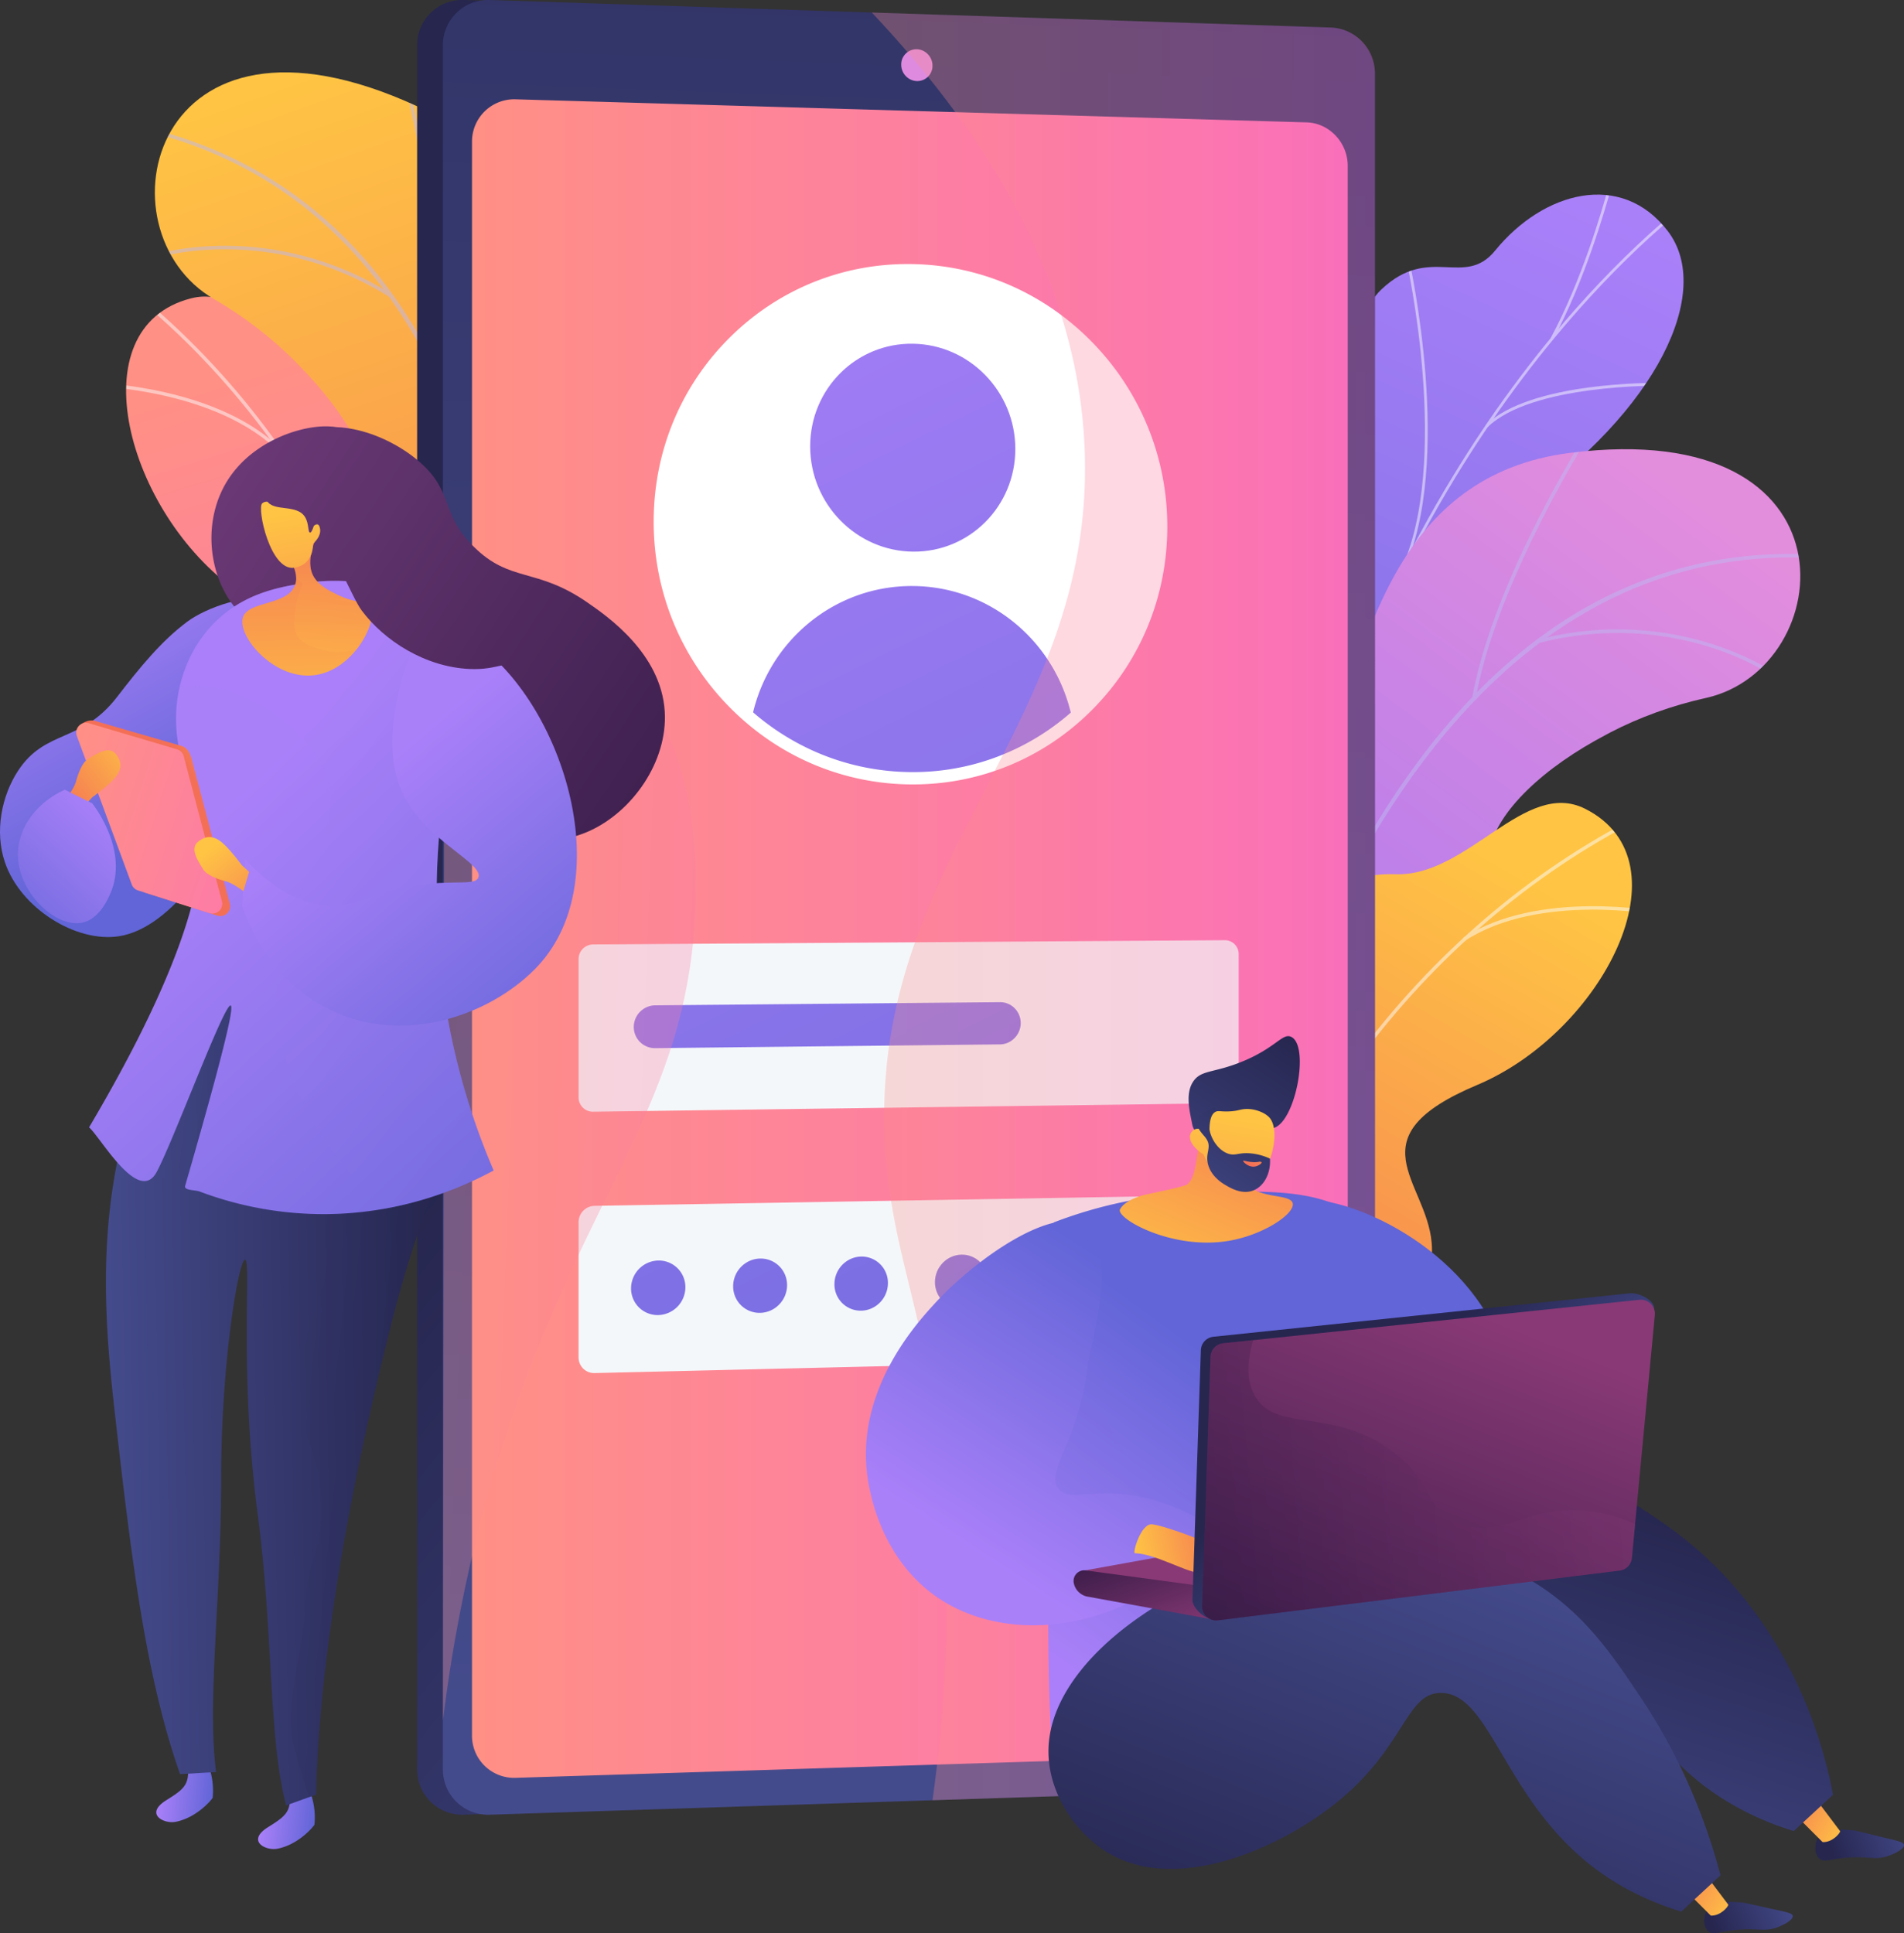 <svg xmlns="http://www.w3.org/2000/svg" xmlns:xlink="http://www.w3.org/1999/xlink" viewBox="0 0 2872 2915.94"><rect x="0" y="0" width="2872" height="2915.94" fill="#333333" stroke="none"/><defs><style>.cls-1{fill:none;}.cls-2{isolation:isolate;}.cls-3{fill:url(#linear-gradient);}.cls-4{clip-path:url(#clip-path);}.cls-5{opacity:0.5;mix-blend-mode:soft-light;}.cls-6{fill:#fcfdfe;}.cls-7{clip-path:url(#clip-path-2);}.cls-8{fill:url(#linear-gradient-2);}.cls-9{fill:#beb8f2;}.cls-10{fill:url(#linear-gradient-3);}.cls-11{clip-path:url(#clip-path-3);}.cls-12{clip-path:url(#clip-path-4);}.cls-13{fill:url(#linear-gradient-4);}.cls-14{fill:url(#linear-gradient-5);}.cls-15{clip-path:url(#clip-path-5);}.cls-16{fill:url(#linear-gradient-6);}.cls-17{fill:url(#linear-gradient-7);}.cls-18{fill:url(#linear-gradient-8);}.cls-19{fill:#de8bdf;}.cls-20{fill:#f4f7fa;}.cls-21{fill:#fff;}.cls-22{fill:url(#linear-gradient-9);}.cls-23{fill:url(#linear-gradient-10);}.cls-24{fill:url(#linear-gradient-11);}.cls-25{fill:url(#linear-gradient-12);}.cls-26{fill:url(#linear-gradient-13);}.cls-27{fill:url(#linear-gradient-14);}.cls-28{fill:url(#linear-gradient-15);}.cls-29{fill:url(#linear-gradient-16);}.cls-30,.cls-31,.cls-38,.cls-47,.cls-61{opacity:0.3;}.cls-30,.cls-31,.cls-38,.cls-47,.cls-57,.cls-61,.cls-63{mix-blend-mode:multiply;}.cls-30{fill:url(#linear-gradient-17);}.cls-31{fill:url(#linear-gradient-18);}.cls-32{fill:url(#linear-gradient-19);}.cls-33{fill:url(#linear-gradient-20);}.cls-34{fill:url(#linear-gradient-21);}.cls-35{fill:url(#linear-gradient-22);}.cls-36{fill:url(#linear-gradient-23);}.cls-37{fill:url(#linear-gradient-24);}.cls-38{fill:url(#linear-gradient-25);}.cls-39{fill:url(#linear-gradient-26);}.cls-40{fill:url(#linear-gradient-27);}.cls-41{fill:url(#linear-gradient-28);}.cls-42{fill:url(#linear-gradient-29);}.cls-43{fill:url(#linear-gradient-30);}.cls-44{fill:url(#linear-gradient-31);}.cls-45{fill:url(#linear-gradient-32);}.cls-46{fill:url(#linear-gradient-33);}.cls-47{fill:url(#linear-gradient-34);}.cls-48{fill:url(#linear-gradient-35);}.cls-49{fill:url(#linear-gradient-36);}.cls-50{fill:url(#linear-gradient-37);}.cls-51{fill:url(#linear-gradient-38);}.cls-52{fill:url(#linear-gradient-39);}.cls-53{fill:url(#linear-gradient-40);}.cls-54{fill:url(#linear-gradient-41);}.cls-55{fill:url(#linear-gradient-42);}.cls-56{fill:url(#linear-gradient-43);}.cls-57{opacity:0.25;fill:url(#linear-gradient-44);}.cls-58{fill:url(#linear-gradient-45);}.cls-59{fill:url(#linear-gradient-46);}.cls-60{fill:url(#linear-gradient-47);}.cls-61{fill:url(#linear-gradient-48);}.cls-62{fill:url(#linear-gradient-49);}.cls-63{opacity:0.4;fill:url(#linear-gradient-50);}.cls-64{fill:url(#linear-gradient-51);}.cls-65{fill:url(#linear-gradient-52);}.cls-66{fill:url(#linear-gradient-53);}.cls-67{fill:url(#linear-gradient-54);}.cls-68{fill:url(#linear-gradient-55);}.cls-69{fill:url(#linear-gradient-56);}.cls-70{fill:url(#linear-gradient-57);}.cls-71{fill:url(#linear-gradient-58);}.cls-72{fill:url(#linear-gradient-59);}</style><linearGradient id="linear-gradient" x1="3743.24" y1="-832.13" x2="4283.71" y2="57.62" gradientTransform="matrix(0.97, 0.24, -0.24, 0.97, -3421.17, 454.13)" gradientUnits="userSpaceOnUse"><stop offset="0" stop-color="#ff9085"/><stop offset="1" stop-color="#fb6fbb"/></linearGradient><clipPath id="clip-path"><path class="cls-1" d="M531.72,1466.16l232,56.56c21.52-29.54,53.55-85.91,8.66-112.68-62.41-37.21-34.11-156.34-5-193.67,36-46.21,117.66-155.52,22.08-214.57-79.57-49.16-141-64.62-118.94-177.47S649.25,626.7,546.61,607.86C438.61,588,387.15,424.63,288.18,450c-172.46,44.18-96.92,324.17,69.61,441.76s44,157.37,16,247.22c-38.16,122.67,136.69,138.5,168.78,198.56C567.74,1384.61,548,1435.84,531.72,1466.16Z"/></clipPath><clipPath id="clip-path-2"><path class="cls-1" d="M863.9,1645.35l-256.56-.87S559.5,1512.71,622.68,1420C751.61,1231,577,1131.26,510.14,1078.55,409.28,999.07,355.07,885,503.93,836s.22-280-181.16-384.89C145.27,348.45,225.31-26.3,629.88,160.59c241.6,111.61,202.83,368,214,502.18S1054.54,808.7,985.72,972.29C926.94,1112,815.8,1213.7,900,1310.2S992.63,1514.59,863.9,1645.35Z"/></clipPath><linearGradient id="linear-gradient-2" x1="-6259.14" y1="163.8" x2="-6769.89" y2="1615.41" gradientTransform="matrix(-1, 0, 0, 1, -5843.64, -34.49)" gradientUnits="userSpaceOnUse"><stop offset="0" stop-color="#ffc444"/><stop offset="1" stop-color="#f36f56"/></linearGradient><linearGradient id="linear-gradient-3" x1="-10666.85" y1="-205.13" x2="-10030.47" y2="1467.02" gradientTransform="matrix(-1, -0.07, -0.07, 1, -8256.79, -227.98)" gradientUnits="userSpaceOnUse"><stop offset="0" stop-color="#aa80f9"/><stop offset="1" stop-color="#6165d7"/></linearGradient><clipPath id="clip-path-3"><path class="cls-1" d="M1968.31,1712.27l-205.21-52.86s-52.85-153.72,23-194.7,46.81-188.59,40.45-269.11C1809.3,977.16,2045.37,997,2045.63,714.52c.07-75.13-24.91-218.43,38.43-278.28,72.17-68.17,124.85-1.29,171.25-58.31,72.53-89.11,190.22-121.07,260.37-29.37,69.24,90.51-14.89,270.68-224,415.49-138.27,120.88-140.43,157.07-129.55,245.2,7.62,61.72,66.5,222.53-17.28,286.74S1997,1429.59,2029.27,1499.3C2078.39,1605.38,1968.31,1712.27,1968.31,1712.27Z"/></clipPath><clipPath id="clip-path-4"><path class="cls-1" d="M1696.07,2027.61l244.81,76.74s85.45-111.14,53.24-218.58c-65.73-219.19,130.83-261.46,210.52-291.48C2324.8,1549,2411,1456.71,2283.89,1365s84.45-267,289.05-312.11c200.22-44.18,237.22-425.58-204.91-369.76-264,33.34-304.61,289.49-355.85,414s-244.88,75.41-228.74,252.16c13.78,151,89,281.48-20.48,348S1612.9,1864.05,1696.07,2027.61Z"/></clipPath><linearGradient id="linear-gradient-4" x1="5215.1" y1="-1291.13" x2="4704.34" y2="160.51" gradientTransform="matrix(0.95, 0.3, -0.3, 0.95, -2786.48, 410.71)" gradientUnits="userSpaceOnUse"><stop offset="0" stop-color="#e38ddd"/><stop offset="1" stop-color="#9571f6"/></linearGradient><linearGradient id="linear-gradient-5" x1="-7663.66" y1="1216.38" x2="-7123.19" y2="2106.14" gradientTransform="matrix(-1, 0.02, 0.02, 1, -5436.99, 231.8)" xlink:href="#linear-gradient-2"/><clipPath id="clip-path-5"><path class="cls-1" d="M1935,2160.12l-238.69,5.42c-14.67-33.48-33.84-95.41,15.75-111.91,68.94-22.94,66.89-145.37,46.49-188.08-25.24-52.86-81.5-177.16,24.53-214.3,88.27-30.92,151.55-32.83,154.28-147.78s63.19-188.45,167.47-184.81c109.74,3.84,195.1-144.7,286.31-98.67,158.94,80.19,25,337.41-162.88,416.48s-76.74,144.26-68.74,238c10.92,128-163.24,105.9-207.49,157.67C1917.34,2072.74,1925.67,2127,1935,2160.12Z"/></clipPath><linearGradient id="linear-gradient-6" x1="2328.39" y1="2248.8" x2="1125.77" y2="1222.91" gradientUnits="userSpaceOnUse"><stop offset="0" stop-color="#444b8c"/><stop offset="1" stop-color="#26264f"/></linearGradient><linearGradient id="linear-gradient-7" x1="-6032.33" y1="7467.26" x2="-1600.66" y2="7632.11" gradientTransform="translate(-6143.13 -3424.95) rotate(-90)" xlink:href="#linear-gradient-6"/><linearGradient id="linear-gradient-8" x1="711.96" y1="1415.71" x2="2032.9" y2="1415.71" gradientTransform="matrix(1, 0, 0, 1, 0, 0)" xlink:href="#linear-gradient"/><linearGradient id="linear-gradient-9" x1="1127.01" y1="164.55" x2="2284.66" y2="2531.69" gradientTransform="matrix(1, 0, 0, 1, 0, 0)" xlink:href="#linear-gradient-3"/><linearGradient id="linear-gradient-10" x1="968.2" y1="242.22" x2="2125.85" y2="2609.36" gradientTransform="matrix(1, 0, 0, 1, 0, 0)" xlink:href="#linear-gradient-3"/><linearGradient id="linear-gradient-11" x1="679.27" y1="383.52" x2="1836.92" y2="2750.66" gradientTransform="matrix(1, 0, 0, 1, 0, 0)" xlink:href="#linear-gradient-3"/><linearGradient id="linear-gradient-12" x1="317.08" y1="560.65" x2="1474.73" y2="2927.79" gradientTransform="matrix(1, 0, 0, 1, 0, 0)" xlink:href="#linear-gradient-3"/><linearGradient id="linear-gradient-13" x1="442.36" y1="499.38" x2="1600.01" y2="2866.52" gradientTransform="matrix(1, 0, 0, 1, 0, 0)" xlink:href="#linear-gradient-3"/><linearGradient id="linear-gradient-14" x1="566.63" y1="438.61" x2="1724.28" y2="2805.74" gradientTransform="matrix(1, 0, 0, 1, 0, 0)" xlink:href="#linear-gradient-3"/><linearGradient id="linear-gradient-15" x1="689.9" y1="378.33" x2="1847.55" y2="2745.47" gradientTransform="matrix(1, 0, 0, 1, 0, 0)" xlink:href="#linear-gradient-3"/><linearGradient id="linear-gradient-16" x1="812.18" y1="318.52" x2="1969.83" y2="2685.66" gradientTransform="matrix(1, 0, 0, 1, 0, 0)" xlink:href="#linear-gradient-3"/><linearGradient id="linear-gradient-17" x1="1314.99" y1="1367.14" x2="2073.98" y2="1367.14" gradientTransform="matrix(1, 0, 0, 1, 0, 0)" xlink:href="#linear-gradient"/><linearGradient id="linear-gradient-18" x1="659.24" y1="1693.74" x2="1305.27" y2="1717.77" gradientTransform="matrix(1, 0, 0, 1, 0, 0)" xlink:href="#linear-gradient"/><linearGradient id="linear-gradient-19" x1="1974.96" y1="2249.73" x2="2053.24" y2="2150.61" gradientTransform="translate(9.56 -106.06) rotate(-2.14)" xlink:href="#linear-gradient-3"/><linearGradient id="linear-gradient-20" x1="-9081.48" y1="4978.62" x2="-8952.71" y2="4978.62" gradientTransform="matrix(-0.94, 0.35, 0.35, 0.94, -7386.13, 1268.4)" xlink:href="#linear-gradient-6"/><linearGradient id="linear-gradient-21" x1="-8150.52" y1="5968.59" x2="-8096.22" y2="5856.2" gradientTransform="matrix(-0.85, 0.53, 0.53, 0.85, -7282.4, 1980.75)" xlink:href="#linear-gradient-2"/><linearGradient id="linear-gradient-22" x1="-8793.63" y1="5118.93" x2="-8664.85" y2="5118.93" gradientTransform="matrix(-0.93, 0.37, 0.37, 0.93, -7367.35, 1354.9)" xlink:href="#linear-gradient-6"/><linearGradient id="linear-gradient-23" x1="-7948.7" y1="5974.23" x2="-7894.4" y2="5861.84" gradientTransform="matrix(-0.85, 0.53, 0.53, 0.85, -7282.4, 1980.75)" xlink:href="#linear-gradient-2"/><linearGradient id="linear-gradient-24" x1="1500.98" y1="2676.66" x2="1816.74" y2="2276.84" gradientTransform="translate(9.56 -106.06) rotate(-2.14)" xlink:href="#linear-gradient-3"/><linearGradient id="linear-gradient-25" x1="1591.56" y1="2467.58" x2="1902.35" y2="2074.06" gradientTransform="translate(27.06 47.01) rotate(-0.03)" xlink:href="#linear-gradient-3"/><linearGradient id="linear-gradient-26" x1="1359.45" y1="2722.49" x2="1678.52" y2="2318.47" gradientTransform="matrix(1, -0.04, 0.03, 0.9, 10.94, -65.18)" xlink:href="#linear-gradient-3"/><linearGradient id="linear-gradient-27" x1="986.14" y1="4886.37" x2="1418.76" y2="4338.58" gradientTransform="translate(-440.71 -1347.63) rotate(-20.29)" xlink:href="#linear-gradient-6"/><linearGradient id="linear-gradient-28" x1="1233.52" y1="4391.34" x2="743.22" y2="4934.45" gradientTransform="translate(-440.71 -1347.63) rotate(-20.29)" xlink:href="#linear-gradient-6"/><linearGradient id="linear-gradient-29" x1="1562.91" y1="3659.13" x2="1492.44" y2="3459.48" gradientTransform="translate(-181.15 -749.92) rotate(-11.08)" gradientUnits="userSpaceOnUse"><stop offset="0" stop-color="#311944"/><stop offset="1" stop-color="#893976"/></linearGradient><linearGradient id="linear-gradient-30" x1="1255.07" y1="3369.88" x2="1280.9" y2="3548.4" xlink:href="#linear-gradient-29"/><linearGradient id="linear-gradient-31" x1="1263.2" y1="3405.91" x2="1409.24" y2="3405.91" gradientTransform="translate(-181.15 -749.92) rotate(-11.08)" xlink:href="#linear-gradient-2"/><linearGradient id="linear-gradient-32" x1="2062.69" y1="2741.01" x2="1925.29" y2="2545.91" gradientTransform="matrix(1, -0.08, 0.08, 1, -51.09, -301.06)" xlink:href="#linear-gradient-6"/><linearGradient id="linear-gradient-33" x1="1799.14" y1="3063.89" x2="2099.82" y2="2453.14" gradientTransform="matrix(1, -0.08, 0.08, 1, -51.09, -301.06)" xlink:href="#linear-gradient-29"/><linearGradient id="linear-gradient-34" x1="1652.24" y1="2671.88" x2="2312.81" y2="2671.88" gradientTransform="matrix(1, -0.08, 0.08, 1, -51.09, -301.06)" xlink:href="#linear-gradient-29"/><linearGradient id="linear-gradient-35" x1="1758.83" y1="-377" x2="1773.38" y2="-764.47" gradientTransform="translate(-16.08 1671.12) rotate(21.36)" xlink:href="#linear-gradient-2"/><linearGradient id="linear-gradient-36" x1="-9412.35" y1="547.09" x2="-9550.34" y2="196.61" gradientTransform="matrix(-0.98, -0.21, -0.21, 0.98, -7367.86, -641.15)" xlink:href="#linear-gradient-6"/><linearGradient id="linear-gradient-37" x1="1068.7" y1="638.63" x2="1064.16" y2="1004.06" gradientTransform="matrix(0.99, 0.15, -0.15, 0.99, 903.93, 895.83)" xlink:href="#linear-gradient-2"/><linearGradient id="linear-gradient-38" x1="-9458.51" y1="512.4" x2="-9557.23" y2="261.66" gradientTransform="matrix(-0.98, -0.21, -0.21, 0.98, -7367.86, -641.15)" xlink:href="#linear-gradient-6"/><linearGradient id="linear-gradient-39" x1="-9555.13" y1="361.32" x2="-9550" y2="407.09" gradientTransform="matrix(-0.98, -0.21, -0.21, 0.98, -7367.86, -641.15)" gradientUnits="userSpaceOnUse"><stop offset="0" stop-color="#ffc444"/><stop offset="1" stop-color="#f36f56"/></linearGradient><linearGradient id="linear-gradient-40" x1="60.78" y1="-499.86" x2="342.46" y2="-232.12" gradientTransform="matrix(0.95, 0.3, -0.3, 0.95, -114.18, 1358.73)" xlink:href="#linear-gradient-3"/><linearGradient id="linear-gradient-41" x1="608.66" y1="2128.1" x2="690.88" y2="2128.1" gradientTransform="translate(-135.21 498.45) rotate(6.16)" xlink:href="#linear-gradient-3"/><linearGradient id="linear-gradient-42" x1="765.66" y1="2152" x2="847.89" y2="2152" gradientTransform="translate(-135.21 498.45) rotate(6.16)" xlink:href="#linear-gradient-3"/><linearGradient id="linear-gradient-43" x1="302.12" y1="2155.83" x2="802.03" y2="2155.83" gradientTransform="translate(-176.91 -42.47) rotate(-1)" xlink:href="#linear-gradient-6"/><linearGradient id="linear-gradient-44" x1="285.01" y1="1586.56" x2="767.85" y2="1586.56" gradientTransform="translate(21.73 465.67) rotate(5.92)" xlink:href="#linear-gradient-6"/><linearGradient id="linear-gradient-45" x1="1274.85" y1="713.28" x2="336.27" y2="218.67" gradientTransform="translate(21.73 465.67) rotate(5.92)" gradientUnits="userSpaceOnUse"><stop offset="0" stop-color="#311944"/><stop offset="1" stop-color="#6b3976"/></linearGradient><linearGradient id="linear-gradient-46" x1="1264.13" y1="733.6" x2="325.57" y2="238.99" xlink:href="#linear-gradient-45"/><linearGradient id="linear-gradient-47" x1="372.46" y1="73.6" x2="1189.06" y2="591.04" gradientTransform="translate(-11.83 1058.17) rotate(14.31)" xlink:href="#linear-gradient-3"/><linearGradient id="linear-gradient-48" x1="437.78" y1="670.24" x2="1211.79" y2="1160.69" gradientTransform="translate(21.73 465.67) rotate(5.92)" xlink:href="#linear-gradient-3"/><linearGradient id="linear-gradient-49" x1="-7334.96" y1="883.09" x2="-7319.99" y2="484.32" gradientTransform="matrix(-1, -0.02, -0.02, 1, -6852.82, 102.77)" xlink:href="#linear-gradient-2"/><linearGradient id="linear-gradient-50" x1="505.33" y1="535.56" x2="517.59" y2="208.98" gradientTransform="translate(21.73 465.67) rotate(5.92)" xlink:href="#linear-gradient-2"/><linearGradient id="linear-gradient-51" x1="-7301.15" y1="1518.8" x2="-7305.18" y2="1844.08" gradientTransform="matrix(-0.99, 0.16, 0.17, 1.03, -7025.84, 374.4)" xlink:href="#linear-gradient-2"/><linearGradient id="linear-gradient-52" x1="1295.5" y1="674.09" x2="356.93" y2="179.48" xlink:href="#linear-gradient-45"/><linearGradient id="linear-gradient-53" x1="573.77" y1="-369.21" x2="1036.76" y2="-75.83" gradientTransform="matrix(0.95, 0.3, -0.3, 0.95, -114.18, 1358.73)" xlink:href="#linear-gradient-3"/><linearGradient id="linear-gradient-54" x1="1275.78" y1="711.48" x2="337.22" y2="216.87" xlink:href="#linear-gradient-45"/><linearGradient id="linear-gradient-55" x1="435.23" y1="-390.54" x2="347.32" y2="-286.78" gradientTransform="matrix(0.95, 0.3, -0.3, 0.95, -114.18, 1358.73)" xlink:href="#linear-gradient-2"/><linearGradient id="linear-gradient-56" x1="140.89" y1="-222.82" x2="623.69" y2="-222.82" gradientTransform="matrix(0.95, 0.3, -0.3, 0.95, -114.18, 1358.73)" xlink:href="#linear-gradient"/><linearGradient id="linear-gradient-57" x1="-4386.09" y1="-3311.41" x2="-4217.64" y2="-3311.41" gradientTransform="matrix(0.62, 0.78, -0.78, 0.62, 447.35, 6760.3)" xlink:href="#linear-gradient-2"/><linearGradient id="linear-gradient-58" x1="-10463.21" y1="1175.82" x2="-10294.75" y2="1175.82" gradientTransform="matrix(-0.79, 0.62, -0.62, -0.79, -7331.97, 8522.22)" xlink:href="#linear-gradient-2"/><linearGradient id="linear-gradient-59" x1="230.47" y1="-213.98" x2="108.85" y2="47.86" gradientTransform="matrix(0.95, 0.3, -0.3, 0.95, -114.18, 1358.73)" xlink:href="#linear-gradient-3"/></defs><title>Recurso 2</title><g class="cls-2"><g id="Capa_2" data-name="Capa 2"><g id="Illustration"><path class="cls-3" d="M553.91,1398.85l2.41,1.84c47.79,36.18,106.42,67.28,178.8,88.11L778.3,1498c20.38-30.92,34.22-64-6-88-62.41-37.21-34.11-156.34-5-193.67,36-46.21,117.66-155.52,22.08-214.57-79.57-49.16-141-64.62-118.94-177.47S649.25,626.7,546.61,607.86C438.61,588,387.15,424.63,288.18,450c-172.46,44.18-96.92,324.17,69.61,441.76s44,157.37,16,247.22c-38.16,122.66,136.69,138.5,168.78,198.56C553.45,1357.87,555.91,1379,553.91,1398.85Z"/><g class="cls-4"><g class="cls-5"><path class="cls-6" d="M649.84,1456.3l5.17.24C672,1078.66,505.42,694.42,220.4,453.75l-3.34,4C500.88,697.36,666.71,1080,649.84,1456.3Z"/><path class="cls-6" d="M641.43,1249.49l5,1.25c35.85-144.26,187.3-226,188.83-226.83l-2.43-4.57C831.31,1020.16,677.85,1103,641.43,1249.49Z"/><path class="cls-6" d="M651.06,1386.7l5-1.28c-37.46-146-298.67-230.24-301.31-231.07l-1.56,4.93C355.81,1160.1,614.32,1243.5,651.06,1386.7Z"/><path class="cls-6" d="M540.76,892.68l5.11-.85c-19.72-117.92,90.46-264.45,91.57-265.91l-4.11-3.14C632.2,624.27,520.68,772.58,540.76,892.68Z"/><path class="cls-6" d="M422.71,683.46l3.69-3.62C331,582.62,147,577.51,145.17,577.47l-.12,5.18C146.88,582.68,328.77,587.76,422.71,683.46Z"/></g></g><g class="cls-7"><path class="cls-8" d="M863.9,1645.35l-256.56-.87S559.5,1512.71,622.68,1420C751.61,1231,577,1131.26,510.14,1078.55,409.28,999.07,365.07,896.66,486.9,830.74,624.75,756.16,504.15,556,322.77,451.09,145.27,348.45,225.31-26.3,629.88,160.59c241.6,111.61,202.83,368,214,502.18S1054.54,808.7,985.72,972.29C926.94,1112,815.8,1213.7,900,1310.2S992.63,1514.59,863.9,1645.35Z"/><g class="cls-5"><path class="cls-9" d="M752.78,1668.79l-5.32-1c.61-3.3,61.1-333.67,22.31-679.26C734,670.15,604.27,273.32,189,190.9l1.06-5.31c184.85,36.69,329.46,137.64,429.83,300.06C700.09,615.4,752.32,784.42,775.17,988,814,1334.42,753.4,1665.48,752.78,1668.79Z"/><path class="cls-9" d="M658.92,555.34l-5.37-.69C676.43,375.84,609.14,121.5,608.46,119l5.23-1.4C614.37,120.11,681.93,375.48,658.92,555.34Z"/><path class="cls-9" d="M589.08,449c-181.94-114.21-352.47-60.29-354.17-59.73l-1.69-5.14c1.73-.57,174.57-55.33,358.74,60.28Z"/><path class="cls-9" d="M782.82,1215.85C723.13,960.28,376,896.48,372.6,896.14l.18-5.41c3.4,0,355.09,66,415.31,323.88Z"/><path class="cls-9" d="M784.86,1107.65l-5.3-1.12c34.66-163.85,212.89-276.06,214.69-277.17l2.85,4.6C995.32,835.06,819,946.09,784.86,1107.65Z"/><path class="cls-9" d="M755.83,1615.59c-7.47-99.41-149.11-178.59-150.53-179.38l2.61-4.74c5.94,3.27,145.63,81.37,153.32,183.72Z"/><path class="cls-9" d="M771.21,1537.55l-5.34-.93c13.53-77.66,131.28-163.82,170-192.13,5.47-4,10.19-7.46,10.91-8.24l4,3.61c-1,1.12-4.13,3.43-11.74,9C900.78,1376.85,784.36,1462,771.21,1537.55Z"/></g></g><path class="cls-10" d="M2029.27,1499.3c28.24,61,1.33,122-24.5,163-6.16,0-9.74,1.75-16,3.26-56.17,13.67-82.51,6.71-139.61,10.85-12.29.89-48.81-8.27-63.47-13l-27.21-9.38s-48.27-148.33,27.59-189.31,46.81-188.59,40.45-269.11C1809.3,977.16,2045.37,997,2045.63,714.52c.07-75.13-24.91-218.43,38.43-278.28,72.17-68.17,124.85-1.29,171.25-58.31,72.53-89.11,190.22-121.07,260.37-29.37,69.24,90.51-14.89,270.68-224,415.49-138.27,120.88-140.44,157.07-129.55,245.2,7.62,61.72,66.5,222.53-17.28,286.74S1997,1429.59,2029.27,1499.3Z"/><g class="cls-11"><g class="cls-5"><path class="cls-6" d="M1878.93,1678.75l-4.17-.53c3.1-24.83,6.53-49.85,10.19-74.34,27.17-181.33,70.28-353.55,128.13-511.91,49-134.17,109.3-260.28,179.15-374.82C2248.41,625,2311.05,539.87,2378.42,464c47.37-53.32,96.56-101.53,146.22-143.27,8.65-7.28,17.91-14.24,26.86-21,11.93-9,24.26-18.24,35.26-28.34l2.84,3.1c-11.15,10.24-23.56,19.57-35.57,28.59-8.91,6.7-18.12,13.62-26.68,20.83-49.51,41.61-98.56,89.67-145.78,142.84-67.21,75.67-129.71,160.64-185.75,252.54C2126.11,833.64,2066,959.5,2017,1093.42c-57.76,158.08-100.8,330-127.92,511.08C1885.45,1629,1882,1653.94,1878.93,1678.75Z"/><path class="cls-6" d="M2116.61,862.19l-3.81-1.79c76.6-163.24,9.34-464.83,8.65-467.86l4.1-.93C2126.24,394.65,2193.81,697.64,2116.61,862.19Z"/><path class="cls-6" d="M1942.38,1337.62l-4-1.32c39.07-117,258.16-207.37,260.37-208.27l1.59,3.89C2198.16,1132.81,1980.84,1222.42,1942.38,1337.62Z"/><path class="cls-6" d="M1926,1405.94l-4.15-.6c11.59-79.7-15.18-194.59-75.39-323.49-3-6.48-3-6.48-2.93-7.27l4.17.55-2.09-.28,2-.52c.15.46,1.3,2.91,2.62,5.74C1910.76,1209.71,1937.66,1325.44,1926,1405.94Z"/><path class="cls-6" d="M1885.22,1633.49l-3.81-1.76c37.36-80.46,165-112.22,166.32-112.53l1,4.08C2047.46,1523.59,1921.72,1554.88,1885.22,1633.49Z"/><path class="cls-6" d="M1872.58,1679.07c-15.83-69.76-52.21-137.25-111.22-206.34l3.2-2.73c59.46,69.62,96.13,137.7,112.11,208.14Z"/><path class="cls-6" d="M2342.62,512.13l-3.7-2c47.64-88.39,77.21-192.29,86.92-226.44,2.35-8.26,3.19-11.17,3.66-12.13l3.78,1.84c-.35.74-1.7,5.46-3.4,11.44C2420.14,319.11,2390.48,423.34,2342.62,512.13Z"/><path class="cls-6" d="M2243.9,644.38l-3-3c67.11-66.06,255.4-63.94,263.39-63.82l-.07,4.2C2502.34,581.74,2309.75,579.56,2243.9,644.38Z"/></g></g><g class="cls-12"><path class="cls-13" d="M1696.07,2027.61l244.81,76.74s85.45-111.14,53.24-218.58c-65.73-219.19,130.83-261.46,210.52-291.48,120.16-45.27,193.27-129.52,97.07-229.19-108.85-112.77,66.63-267.11,271.23-312.26,200.22-44.18,237.22-425.58-204.91-369.76-264,33.34-304.61,289.49-355.85,414s-244.88,75.41-228.74,252.16c13.78,151,89,281.48-20.48,348S1612.9,1864.05,1696.07,2027.61Z"/><g class="cls-5"><path class="cls-9" d="M1794.9,2083.54l5.38.67c.41-3.33,42.63-336.53,184.09-654.23,130.32-292.68,374-631.7,794.72-584.72l.6-5.38C2592.4,819,2424,871.48,2279.25,996c-115.65,99.44-216.54,244.76-299.87,431.93C1837.62,1746.31,1795.31,2080.21,1794.9,2083.54Z"/><path class="cls-9" d="M2221,1050.58l5.33,1c32.25-177.36,173.29-399.46,174.71-401.68l-4.56-2.92C2395.05,649.19,2253.44,872.18,2221,1050.58Z"/><path class="cls-9" d="M2319.74,970.29c208-53.87,354.2,49.09,355.65,50.14l3.17-4.39c-1.47-1.07-149.67-105.52-360.18-51Z"/><path class="cls-9" d="M1903.21,1642.72c134.16-225.56,484.3-181.44,487.68-180.73l1.46-5.2c-3.25-1-358.44-44.4-493.8,183.16Z"/><path class="cls-9" d="M1934,1539l5.39.53c16.5-166.65-119.47-327.5-120.85-329.1l-4.11,3.52C1815.77,1215.51,1950.25,1374.64,1934,1539Z"/><path class="cls-9" d="M1808.08,2031.92c37.18-92.5,196.12-125.16,197.72-125.48l-1.06-5.31c-6.65,1.32-163.41,33.54-201.69,128.77Z"/><path class="cls-9" d="M1817,1952.88l5.36.73c10.58-78.12-75.6-195.85-103.92-234.53-4-5.47-7.46-10.19-7.91-11.15l-4.94,2.22c.62,1.37,2.9,4.51,8.48,12.13C1742.09,1760.53,1827.3,1876.93,1817,1952.88Z"/></g></g><path class="cls-14" d="M1927.79,2089.62l-2.75,1.28c-54.45,25.07-118.38,42.85-193.55,47.64l-44.15-.3c-13.26-34.57-19.68-69.84,24.72-84.61,68.94-22.94,66.89-145.37,46.49-188.08-25.24-52.86-81.5-177.16,24.53-214.3,88.27-30.92,151.55-32.83,154.28-147.78s63.19-188.45,167.47-184.81c109.74,3.84,195.1-144.7,286.31-98.67,158.94,80.19,25,337.41-162.88,416.48s-76.74,144.26-68.74,238c10.92,128-163.24,105.9-207.49,157.67C1937,2049.69,1930.11,2069.78,1927.79,2089.62Z"/><g class="cls-15"><g class="cls-5"><path class="cls-6" d="M1821.76,2125.13l-5.1-.89c64.63-372.69,309.81-712.19,639.87-886l2.41,4.58C2130.27,1415.9,1886.12,1754,1821.76,2125.13Z"/><path class="cls-6" d="M1874.4,1925l-5.17.14c-4-148.59-134.38-261-135.7-262.1l3.35-3.94C1738.22,1660.18,1870.31,1774,1874.4,1925Z"/><path class="cls-6" d="M1835.52,2056.89l-4.62-2.33c67.94-134.53,341.16-160.71,343.91-161l.47,5.16C2172.56,1899,1902.17,1924.92,1835.52,2056.89Z"/><path class="cls-6" d="M2049.36,1598.09l-4.8-1.93c44.59-110.93-31.54-277.7-32.32-279.37l4.7-2.18C2017.72,1316.3,2094.78,1485.11,2049.36,1598.09Z"/><path class="cls-6" d="M2209.6,1419.12l-2.83-4.33c114.09-74.45,294.85-39.93,296.66-39.57l-1,5.08C2500.64,1379.94,2321.91,1345.83,2209.6,1419.12Z"/></g></g><path class="cls-16" d="M2035.1,112.05V2625.23c0,37.58-32.11,45.67-68.52,46.86l-1247.9,64.54-18.9.62a68.14,68.14,0,0,1-70.59-68.4V68.43A68.14,68.14,0,0,1,699.78,0l25.65.84L1977.9,98.29C2014.31,99.48,2035.1,74.47,2035.1,112.05Z"/><path class="cls-17" d="M2074,112.05V2625.23c0,37.58-29.74,69.31-66.15,70.5L738.65,2737.25a68.14,68.14,0,0,1-70.58-68.4V68.43A68.14,68.14,0,0,1,738.65,0L2007.83,41.56C2044.24,42.75,2074,74.47,2074,112.05Z"/><path class="cls-18" d="M2032.9,250.21V2578.37c0,35.09-27.79,64.67-61.81,65.74L777.66,2681.6a63.55,63.55,0,0,1-65.7-63.81v-2404a63.73,63.73,0,0,1,65.7-64l1193.43,34.81C2005.11,185.61,2032.9,215.13,2032.9,250.21Z"/><path class="cls-19" d="M1406.58,99A22.91,22.91,0,0,1,1383,122.28c-13-.39-23.6-11.46-23.6-24.72A22.93,22.93,0,0,1,1383,74.3C1396,74.71,1406.58,85.77,1406.58,99Z"/><path class="cls-20" d="M1847.7,1664.06l-953.14,12.78a21.47,21.47,0,0,1-21.82-21.54V1446.59a22,22,0,0,1,21.82-22l953.14-6.44a20.82,20.82,0,0,1,20.72,21.12v203.24C1868.42,1654.26,1859.15,1663.91,1847.7,1664.06Z"/><path class="cls-20" d="M1845.53,2048.5l-948.69,22.58a23.44,23.44,0,0,1-24.1-23.55V1843.39a24.62,24.62,0,0,1,24.1-24.54l948.69-16.27c12.65-.22,22.89,10.12,22.89,23.09v198.8C1868.42,2037.44,1858.18,2048.2,1845.53,2048.5Z"/><path class="cls-21" d="M1751.46,794.53c0,209.49-166.64,379.34-374.27,379.37-210,0-381.89-173.22-381.89-387s171.94-383.54,381.89-379.28C1584.82,411.85,1751.46,585.05,1751.46,794.53Z"/><path class="cls-22" d="M1531.51,677.23c0,86.31-68.92,155.64-154.22,154.84-85.6-.8-155.23-71.89-155.23-158.78s69.63-156.21,155.23-154.83C1462.59,519.83,1531.51,590.91,1531.51,677.23Z"/><path class="cls-23" d="M1377.19,1173.9a370.16,370.16,0,0,0,240.33-88.17c-22.06-114.11-121-200.89-240.33-201.8-120.14-.91-220.84,85.38-243.45,200.74C1200,1140.44,1285,1173.91,1377.19,1173.9Z"/><path class="cls-24" d="M1508.39,1575.29,988.2,1581A31.91,31.91,0,0,1,956,1549h0a32.71,32.71,0,0,1,32.19-32.59l520.19-4.78c17.2-.16,31.26,14,31.26,31.5h0C1539.65,1560.64,1525.59,1575.1,1508.39,1575.29Z"/><path class="cls-25" d="M1033.84,1941.6a42.1,42.1,0,0,1-40.95,42,40.06,40.06,0,0,1-41-40.28,42.09,42.09,0,0,1,41-42A40.07,40.07,0,0,1,1033.84,1941.6Z"/><path class="cls-26" d="M1187.21,1938.46c0,22.6-18.17,41.31-40.62,41.79a39.81,39.81,0,0,1-40.7-40.12c0-22.65,18.23-41.36,40.7-41.8A39.82,39.82,0,0,1,1187.21,1938.46Z"/><path class="cls-27" d="M1339.35,1935.35c0,22.5-18,41.14-40.29,41.62a39.58,39.58,0,0,1-40.38-40c0-22.55,18.09-41.19,40.38-41.62A39.58,39.58,0,0,1,1339.35,1935.35Z"/><path class="cls-28" d="M1490.26,1932.26c0,22.42-17.88,41-40,41.45s-40-17.35-40-39.81,17.94-41,40-41.45S1490.26,1909.85,1490.26,1932.26Z"/><path class="cls-29" d="M1640,1929.2c0,22.32-17.74,40.8-39.65,41.27s-39.73-17.28-39.73-39.65,17.79-40.85,39.73-41.28S1640,1906.87,1640,1929.2Z"/><path class="cls-21" d="M1377.13,1183.2c-104.13,0-202.23-41.22-276.23-116.08S986,892.66,986,786.92c0-106.63,41.4-205.92,116.57-279.58,73.87-72.39,171.44-111.12,274.81-109,102.79,2.09,199.21,44.46,271.49,119.31a396.65,396.65,0,0,1,111.89,276.89c0,103.87-39.76,201.45-112,274.75S1480,1183.18,1377.19,1183.2Zm-7.71-766.34c-95.5,0-185.37,36.67-253.83,103.76-71.58,70.14-111,164.71-111,266.3,0,100.81,38.89,195.68,109.52,267.12,70.48,71.29,163.89,110.56,263,110.56h.06c201.24,0,365-166,365-370.06S1578.35,421,1377,416.93C1374.48,416.88,1371.94,416.86,1369.42,416.86Z"/><path class="cls-30" d="M2074,110.62a69.13,69.13,0,0,0-66.87-69.09L1315,18.89c256.73,272.06,314.45,500.32,321,656.3,18.81,445.24-364.76,639.22-293.44,1126.14,19.56,133.48,62.79,217.32,79.68,447.91a2200.06,2200.06,0,0,1-15.64,466.15l601.2-19.66c36.41-1.2,66.15-32.92,66.15-70.5Z"/><path class="cls-31" d="M1049.21,1364.94c7.3-214.47-66.19-304.13-85.67-326.09-13.75-15.51-26.49-26.5-121.59-105C771.3,875.51,712.41,827.16,670.62,792.91l-2.55,1802.42c28.47-230.61,83.19-404.53,124.83-515.58C909.45,1768.87,1039.85,1640.12,1049.21,1364.94Z"/><path class="cls-32" d="M2271.09,2218.88c41.62-25.15,24.18-158.4-37-250.19-86.88-130.35-268.74-187.32-304-146.21-36.14,42.07,78,190.66,96.5,214.79C2093.78,2124.83,2221.85,2248.63,2271.09,2218.88Z"/><path class="cls-33" d="M2743.77,2770c-7.14,9.44-7.51,25.69.08,33s17.11.44,46-1.27c31-1.83,39.7,4.75,60.18-2.91,8.27-3.1,22.74-10.12,21.92-16.15-.58-4.25-8.4-5.77-34.64-12-37.23-8.89-37.13-9.57-44.92-10.15C2772.84,2759.06,2753.19,2757.57,2743.77,2770Z"/><path class="cls-34" d="M2743.18,2719l32.53,43.14c-.14,3-11.76,17.18-26.53,16.39l-39.08-39.1Z"/><path class="cls-35" d="M2575.69,2879.88c-6.93,9.59-7,25.84.78,33s17.11.08,46-2.24c30.94-2.48,39.79,3.91,60.1-4.18,8.21-3.27,22.53-10.59,21.58-16.61-.67-4.23-8.52-5.58-34.88-11.29-37.41-8.11-37.33-8.79-45.13-9.21C2604.53,2868.29,2584.85,2867.22,2575.69,2879.88Z"/><path class="cls-36" d="M2574.44,2829.82,2607,2873c-.14,3-11.76,17.18-26.53,16.38l-39.08-39.1Z"/><path class="cls-37" d="M1589.41,1843.88a674.83,674.83,0,0,1,216.17-44.46c104.52-3.9,188.47-7,248.28,40.2,199,157.15,101.44,571.28,87.06,617.35-17.1,54.79-49.64,92-49.64,92a234.88,234.88,0,0,1-49,42.24c-149.69,99-242.73,160.61-341,135.45-13.07-3.35-72.47-24-105.26-73.37-5.84-8.81-9.5-20.1-10.42-35.87C1570.32,2356.74,1601.06,2095,1589.41,1843.88Z"/><path class="cls-38" d="M1675.23,2154.6c-20-54.58.67-117.08-43.8-144.34-16.3-10-36.55-14.21-58.6-13.72,2.73,191.89,6.59,383.6,11.36,583.85,1.57,66.15,9.84,69.42,74,127.35,74.32,67.13,135.48,45.49,245.27,23.46-143.85-88.37-179.63-136.43-165-215,17.07-91.46,184.53-118.54,177.76-183.56C1909.07,2263.77,1718.87,2273.93,1675.23,2154.6Z"/><path class="cls-39" d="M1635.31,1847.35c-49.42-27.6-163,50.92-225.13,118.61-28.86,31.46-129.32,141-98.07,281.93,5.09,23,28.6,130.35,133.23,179.47,93.69,44,217.34,27.14,314.26-43.74q19.77-17.07,39.55-34.14l38.64-40.58a332.81,332.81,0,0,0-108.85-49.09c-77.25-19.37-112,7.76-131.1-13.27-23.5-25.89,28.9-70.53,42.63-184.51C1644.18,2031.27,1690.5,1878.18,1635.31,1847.35Z"/><path class="cls-40" d="M1725,2695.18c6.08,108.6,46.91,48.45,139.33-49,97.34-102.62,326.37-283,479.24-214.13,113.85,51.29,102.8,203,284.81,298.22a446.67,446.67,0,0,0,77.37,31.61l59.16-54.71c-10.58-56.71-57.82-273-255.29-409.26-47.74-33-138.85-96.43-254.06-94.95C1944.1,2207,1719.41,2595,1725,2695.18Z"/><path class="cls-41" d="M1581.52,2644.8c1.3,63.19,42.56,121.11,89,149.39,103.19,62.78,257.72-5,344.27-74.22,105.32-84.27,105.28-166.84,159.09-166.43,83.63.63,98.21,200.59,284.82,298.21a447.38,447.38,0,0,0,77.37,31.62l59.15-54.71c-32.36-122.45-82.46-211.43-119.41-266.81-46.08-69.07-90.44-135.55-176.34-183.74-90.45-50.74-176.88-53.09-213.59-53.66C1854.3,2320.84,1578.12,2480,1581.52,2644.8Z"/><polygon class="cls-42" points="2210.28 2265.24 1636.9 2368.64 1803.29 2412.24 2219.04 2302.22 2210.28 2265.24"/><path class="cls-43" d="M1619.7,2387.78h0a25.92,25.92,0,0,0,21.43,20.63l196.71,35.85-8.89-49.81-192-25.81A16.11,16.11,0,0,0,1619.7,2387.78Z"/><path class="cls-44" d="M1711.83,2342.78c-3.66-.09,8.91-45.18,26-43.61s105.17,31.93,116.06,49.4l10.89,17.47s-34,9.45-56.79,6.45S1741.61,2343.56,1711.83,2342.78Z"/><path class="cls-45" d="M1811.38,2036.64l-12.59,375.92c-.43,13,19,30.77,31.92,29.17l597.85-82.57a21.11,21.11,0,0,0,18.43-19l48-365.8c1.25-13.28-23.33-25-36.59-23.64l-628.11,65.59A21.12,21.12,0,0,0,1811.38,2036.64Z"/><path class="cls-46" d="M1825.93,2046.47l-12.58,375.92a21.12,21.12,0,0,0,23.7,21.67L2443.12,2369a21.12,21.12,0,0,0,18.43-19l34.62-366.44a21.12,21.12,0,0,0-23.22-23l-628.1,65.59A21.12,21.12,0,0,0,1825.93,2046.47Z"/><path class="cls-47" d="M2204.4,2299.29c-54.82-18.47-39.34-62.83-106.13-111.54-88.1-64.27-170.11-27.26-203.79-79.7-10.49-16.34-16.9-42.51-4.15-86.63l-45.48,4.75a21.12,21.12,0,0,0-18.92,20.3l-12.58,375.92a21.12,21.12,0,0,0,23.7,21.67L2443.12,2369a21.12,21.12,0,0,0,18.43-19l4.78-50.57a230.27,230.27,0,0,0-68.13-19.79C2307.58,2268.35,2267.52,2320.55,2204.4,2299.29Z"/><path class="cls-48" d="M1810,1656.25a453.77,453.77,0,0,1-4.7,90.83c-3.79,24.29-6.93,30.64-11,35.86a39.54,39.54,0,0,1-2.79,3.13c-3.78,3.78-51.31,13-65.31,16.31-1.49.34-28.92,7-36.8,21.76a3.08,3.08,0,0,0-.28.83c-2.71,14.75,81.55,61.52,166.22,46.32,51.82-9.3,98.11-40.79,94.62-56.29s-55.24-5.23-71.81-33.07c-11.53-19.36-.49-47.88,12.94-71.66C1876.22,1684.85,1824.81,1681.67,1810,1656.25Z"/><path class="cls-49" d="M1921.17,1701.43c33.11-9.61,54.47-123.64,26.61-137.42-13.32-6.6-23.19,17-76.29,38.14-42.5,16.91-60.46,11.45-72.23,30.1-11.62,18.42-4.47,45.1-.81,64,1.58,8.21,6.9,12.08,11.09,19,5.8,9.52,14.85,24.62,29.51,49.77a137.21,137.21,0,0,1,12.26-20.44c2.1-2.87,10.43-14.07,35.1-30.83C1902.17,1703,1917.38,1702.53,1921.17,1701.43Z"/><path class="cls-50" d="M1815.44,1741.35s13.63,39.8,56.81,46.43c38.66,5.94,63.12-78.3,42.79-101.81-6.79-7.85-22.5-14-36.54-13.17-8.3.47-11.66,3.13-25.23,3.62-12.52.46-15.57-1.59-19.81.62-5.3,2.78-10.61,11.28-8.66,37.91-5.65-9-13.75-13.72-20.58-12.17a13.31,13.31,0,0,0-6.17,3.83C1790.57,1715.19,1796.73,1729.63,1815.44,1741.35Z"/><path class="cls-51" d="M1832.87,1671.55c1.54,1.78-5.6,7.39-8.16,17-5,18.66,9.1,45.48,28.13,51.7,11.25,3.67,15.94-2.56,35.4-.37a89.3,89.3,0,0,1,27.38,7.73c1.41,22-8.76,41.34-24.68,47.85-17.15,7-34.76-3.44-42.13-7.8-4.92-2.92-20.72-12.24-26.17-29.82-5.67-18.31,5.59-26.11-2.61-39.46-4.14-6.74-10.66-10.7-15.14-23a54.71,54.71,0,0,1-2.27-8.1C1814.76,1679.1,1830.65,1669,1832.87,1671.55Z"/><path class="cls-52" d="M1900.09,1752.22s-9.18,2.48-23.23-1.46c-.68-.19-1.49-.16-1.65.18-.63,1.28,7.16,9.34,16.09,8.84,6.34-.36,12.23-5,11.75-6.6C1902.84,1752.5,1901.47,1752.28,1900.09,1752.22Z"/><path class="cls-53" d="M7.4,1300.6c-15.89-46.68-4.76-100.34,19.76-137.85,41.44-63.37,95.46-41.35,149.56-111.63,35-45.46,66.84-84.29,105.69-113.36C311,916.36,378.64,892.13,405.06,909c79.07,50.33-66,478.85-225.93,503.24C115.14,1422,31.29,1370.76,7.4,1300.6Z"/><path class="cls-54" d="M310.79,2653.81A111,111,0,0,1,321,2692.43a108.83,108.83,0,0,1-.24,19.38c-4.64,6.84-26.34,30.33-55.64,36.13-18.13,3.58-47.52-11.79-14.23-32.59s38.27-25.8,28.48-79c-2.51-13.68-1.52-18.69.62-19.65C285,2614.48,299.34,2635.46,310.79,2653.81Z"/><path class="cls-55" d="M464.32,2694.42A110.87,110.87,0,0,1,474.56,2733a108.82,108.82,0,0,1-.24,19.38c-4.64,6.84-26.34,30.33-55.64,36.13-18.13,3.59-47.52-11.78-14.23-32.58s38.27-25.81,28.48-79c-2.51-13.68-1.52-18.68.62-19.65C438.57,2655.1,452.87,2676.07,464.32,2694.42Z"/><path class="cls-56" d="M624,1583.6l33,201.09a1903.28,1903.28,0,0,0-65.52,207.11c-68.61,269.52-111.4,529.11-114.53,715.06l-45.31,16.39c-27.06-102.18-18.88-256.69-42.94-438.89-28.43-215.26-9.1-383.54-19-384.13-9.49-.57-36.05,153.49-36.1,329.42-.05,186-21.44,335.71-7.65,443.21l-54.29,3.24c-50.11-142.15-72-311.52-97.38-535.47-17.62-155.52-38.41-362.12,65.49-575.28,10.38-21.28,46.6-68.53,53.39-80.2C412.33,1507.94,504.84,1560.81,624,1583.6Z"/><path class="cls-57" d="M591.49,1991.8A1903.28,1903.28,0,0,1,657,1784.69L624,1583.6c-119.14-22.79-211.65-75.66-330.8-98.45-6.79,11.67-43,58.92-53.39,80.2-35,71.86-55.84,143-67.42,211.62,230.51-2.52,297.22,45.48,315.58,89.73,29.24,70.43-59.68,141.86-28.22,284.4,9.46,42.87,23.59,64,25.25,117.7,2.18,70.47-20.82,77.31-24.42,149-3.94,78.44-31.11,155.1-18.37,210.7a683.91,683.91,0,0,0,24.32,82.16l10.45-3.79C480.09,2520.91,522.88,2261.32,591.49,1991.8Z"/><path class="cls-58" d="M525.22,653.43c7.39,9.88-3.59,23.13-5.78,71.37a339.2,339.2,0,0,0,1.81,53.71c.42,11.89,1.09,22.92,2,32.66.68,7.14,1.41,12.73,2.44,18.67a227.9,227.9,0,0,0,8.09,32.49,1.4,1.4,0,0,1-.77,1.73l-.12.05a1.41,1.41,0,0,1-1.78-.9,231.86,231.86,0,0,1-8.2-32.89c-1-6-1.78-11.67-2.46-18.89-.49-5.13-.9-10.64-1.25-16.41a151.84,151.84,0,0,0,3.5,54.43c16.41,68.08-36.43,112.89-78.08,114.69-48,2.07-80.58-36-90.65-48.44-40.58-50.2-48.39-132-10.23-191.84C393.76,645.48,507.1,629.22,525.22,653.43Z"/><path class="cls-59" d="M403.77,719c2.05-7.61,11.35-38.64,39.75-58.09,53.88-36.9,140.24-7.29,189.76,36.17,51.82,45.47,30.27,76.93,81.2,127.43,55.33,54.84,94.15,30.89,171,83.87,30.25,20.83,111.75,77,117.2,164.6,4.71,75.7-48.83,151.51-114.34,180.76-112.15,50.07-252.59-39.35-318.86-121.59-63.55-78.86-20.67-98.17-111-250.49C425.82,826.55,388.41,775.83,403.77,719Z"/><path class="cls-60" d="M323,939.77c-41,41.47-52,91.33-55.23,113.61-10,69.32,17.19,125.87,23.58,140.72,30.21,70.18,19.09,208.5-157,506.36,16.74,14,74.45,117.23,101.75,67.7,37.21-67.52,206.05-542.64,43.21,20.4-2.14,7.42,14.45,5.93,22,8.74a530.31,530.31,0,0,0,192.84,34c115.68-1.44,203.82-40.64,250.41-65.85a1058.61,1058.61,0,0,1-78.82-294.37c-27-230.84,29.18-417,68.33-517.4-35.7-24.68-148.78-96.15-282.56-73C418.11,886.37,366.1,896.08,323,939.77Z"/><path class="cls-61" d="M665.68,1471.06c-27-230.84,29.18-417,68.33-517.4-35.7-24.68-148.78-96.15-282.56-73-33.34,5.76-85.35,15.48-128.5,59.16-32.62,33-46.23,71.31-52.06,96.81,1-.17,2.37-.39,4-.62,82.4-11.37,177.56,54.91,210.09,117.62,54.29,104.64-70.6,190.14-67.48,356,1.69,89.65,40.66,195.65,159.77,314a549.57,549.57,0,0,0,167.23-58.15A1058.42,1058.42,0,0,1,665.68,1471.06Z"/><path class="cls-62" d="M482.72,797.59C471,821.41,461.08,851.21,474,871.2c7.87,12.18,20.91,19,33.78,25.36,30.41,15.11,44.53,9,50.53,18.14,13.22,20.18-24.2,97.17-85.23,103.86-60.74,6.65-115.71-59.53-106.57-87.48,8.25-25.22,68.05-17.31,78.74-49.19,5.38-16-4.48-33.86-13.12-45.93l-7.15.63Z"/><path class="cls-63" d="M558.31,914.7c-6-9.17-20.12-3-50.53-18.14-12.87-6.39-25.91-13.18-33.78-25.36-12.92-20-3-49.79,8.72-73.61l-57.74,39,7.15-.63c6.86,9.58,14.35,22.78,14.52,35.84A50,50,0,0,1,456.9,881a132.45,132.45,0,0,0-11.7,41.61c-1.62,15-2.82,26.07,3.6,36.57,7,11.45,19,15.47,29.43,19,23.24,7.79,45,5.2,59.23,1.78C557.18,955.27,565.73,926,558.31,914.7Z"/><path class="cls-64" d="M472.07,820.55s2,30.59-27.75,35.71c-36.69,6.31-56.9-89.89-48.9-96.91,9.29-8.15,21,6.06,44.14-3.43,9.77-4,16.36-18.51,23.85-5.31,8.52,15,8.29,44.17,8.29,44.17s7.53-8.64,10.31-.21C485.65,805.6,478.33,814.1,472.07,820.55Z"/><path class="cls-65" d="M417.34,709.13c-13,10.76-21.88,33.34-14.95,45.87,10,18,46.37,4.06,58.4,26.06,5.27,9.64,3.61,22.1,6.85,22.23,2.68.11,5.15-8.39,7.43-15.35,12.53-38.4,22.77-41.79,20.95-53.34C492.33,711.12,444,687,417.34,709.13Z"/><path class="cls-66" d="M632.91,950.36c40.46,2.56,44.53-9.57,89.31,23.24,128.59,94.2,212,359.92,84.49,488.34-70.93,71.43-200.36,115-310.47,60.52-89.64-44.38-122.7-132.12-130.73-155.61q2.22-35.32,4.43-70.66c50.35,54.32,93.6,68,125,69.72,53.41,2.86,75.59-29,166.94-34,35.59-2,55.47,1.59,59.62-8.09,8.58-20-69.09-52.28-105.66-111.63C589.15,1168.89,573,1092.84,632.91,950.36Z"/><path class="cls-67" d="M475.1,751.62c-9.12,8.11,5.77,39.62,35.94,102.3,18.57,38.59,27.85,57.88,34.22,66.46,34.26,46.22,96.07,85.49,162.38,88.66,45.5,2.17,53.92-14.53,90.36-4.5,55,15.13,82,65.85,84.8,63.62,3.09-2.47-26.76-66.9-94.06-125-55.07-47.56-72.5-36.75-159.84-103.76-6.34-4.86-33.15-25.56-71.3-49.68C512.75,761.35,484.17,743.56,475.1,751.62Z"/><path class="cls-68" d="M117.09,1106.5l93.52,231.35a14.85,14.85,0,0,0,9.42,9l107.8,34.24a14.82,14.82,0,0,0,18.82-17.9L289,1144.45c-1.32-5-5.09-16.12-14.64-19.15l-131.31-38C131.36,1083.88,112.86,1095.05,117.09,1106.5Z"/><path class="cls-69" d="M115.91,1110.16l82.8,223.91a14.83,14.83,0,0,0,9.41,9l107.81,34.24a14.82,14.82,0,0,0,18.82-17.9l-57.63-218.73A14.85,14.85,0,0,0,267,1130.23l-133-39.42A14.82,14.82,0,0,0,115.91,1110.16Z"/><path class="cls-70" d="M375.7,1315.13l-11.34-10.58s-16.12-22-28.26-32.72-24-12.83-36.92-2.56-1.94,27.27,7.37,42.09c5.67,9,21.65,14.74,34.95,18.2,9.36,2.43,25.73,14.64,25.73,14.64Z"/><path class="cls-71" d="M128.48,1213.91l10.68-11.25s22.18-15.94,33-28,13-23.93,2.85-36.9-27.25-2.17-42.15,7c-9.06,5.6-14.91,21.53-18.48,34.8-2.5,9.34-14.85,25.61-14.85,25.61Z"/><path class="cls-72" d="M97.71,1191.17l41.47,20.67c4.23,5.39,54.6,71.51,27.71,134.91-3.5,8.25-16.72,39.43-42.8,45-40.25,8.52-98.88-46.65-97-105.87C28.37,1246.15,56.66,1209.68,97.71,1191.17Z"/></g></g></g></svg>